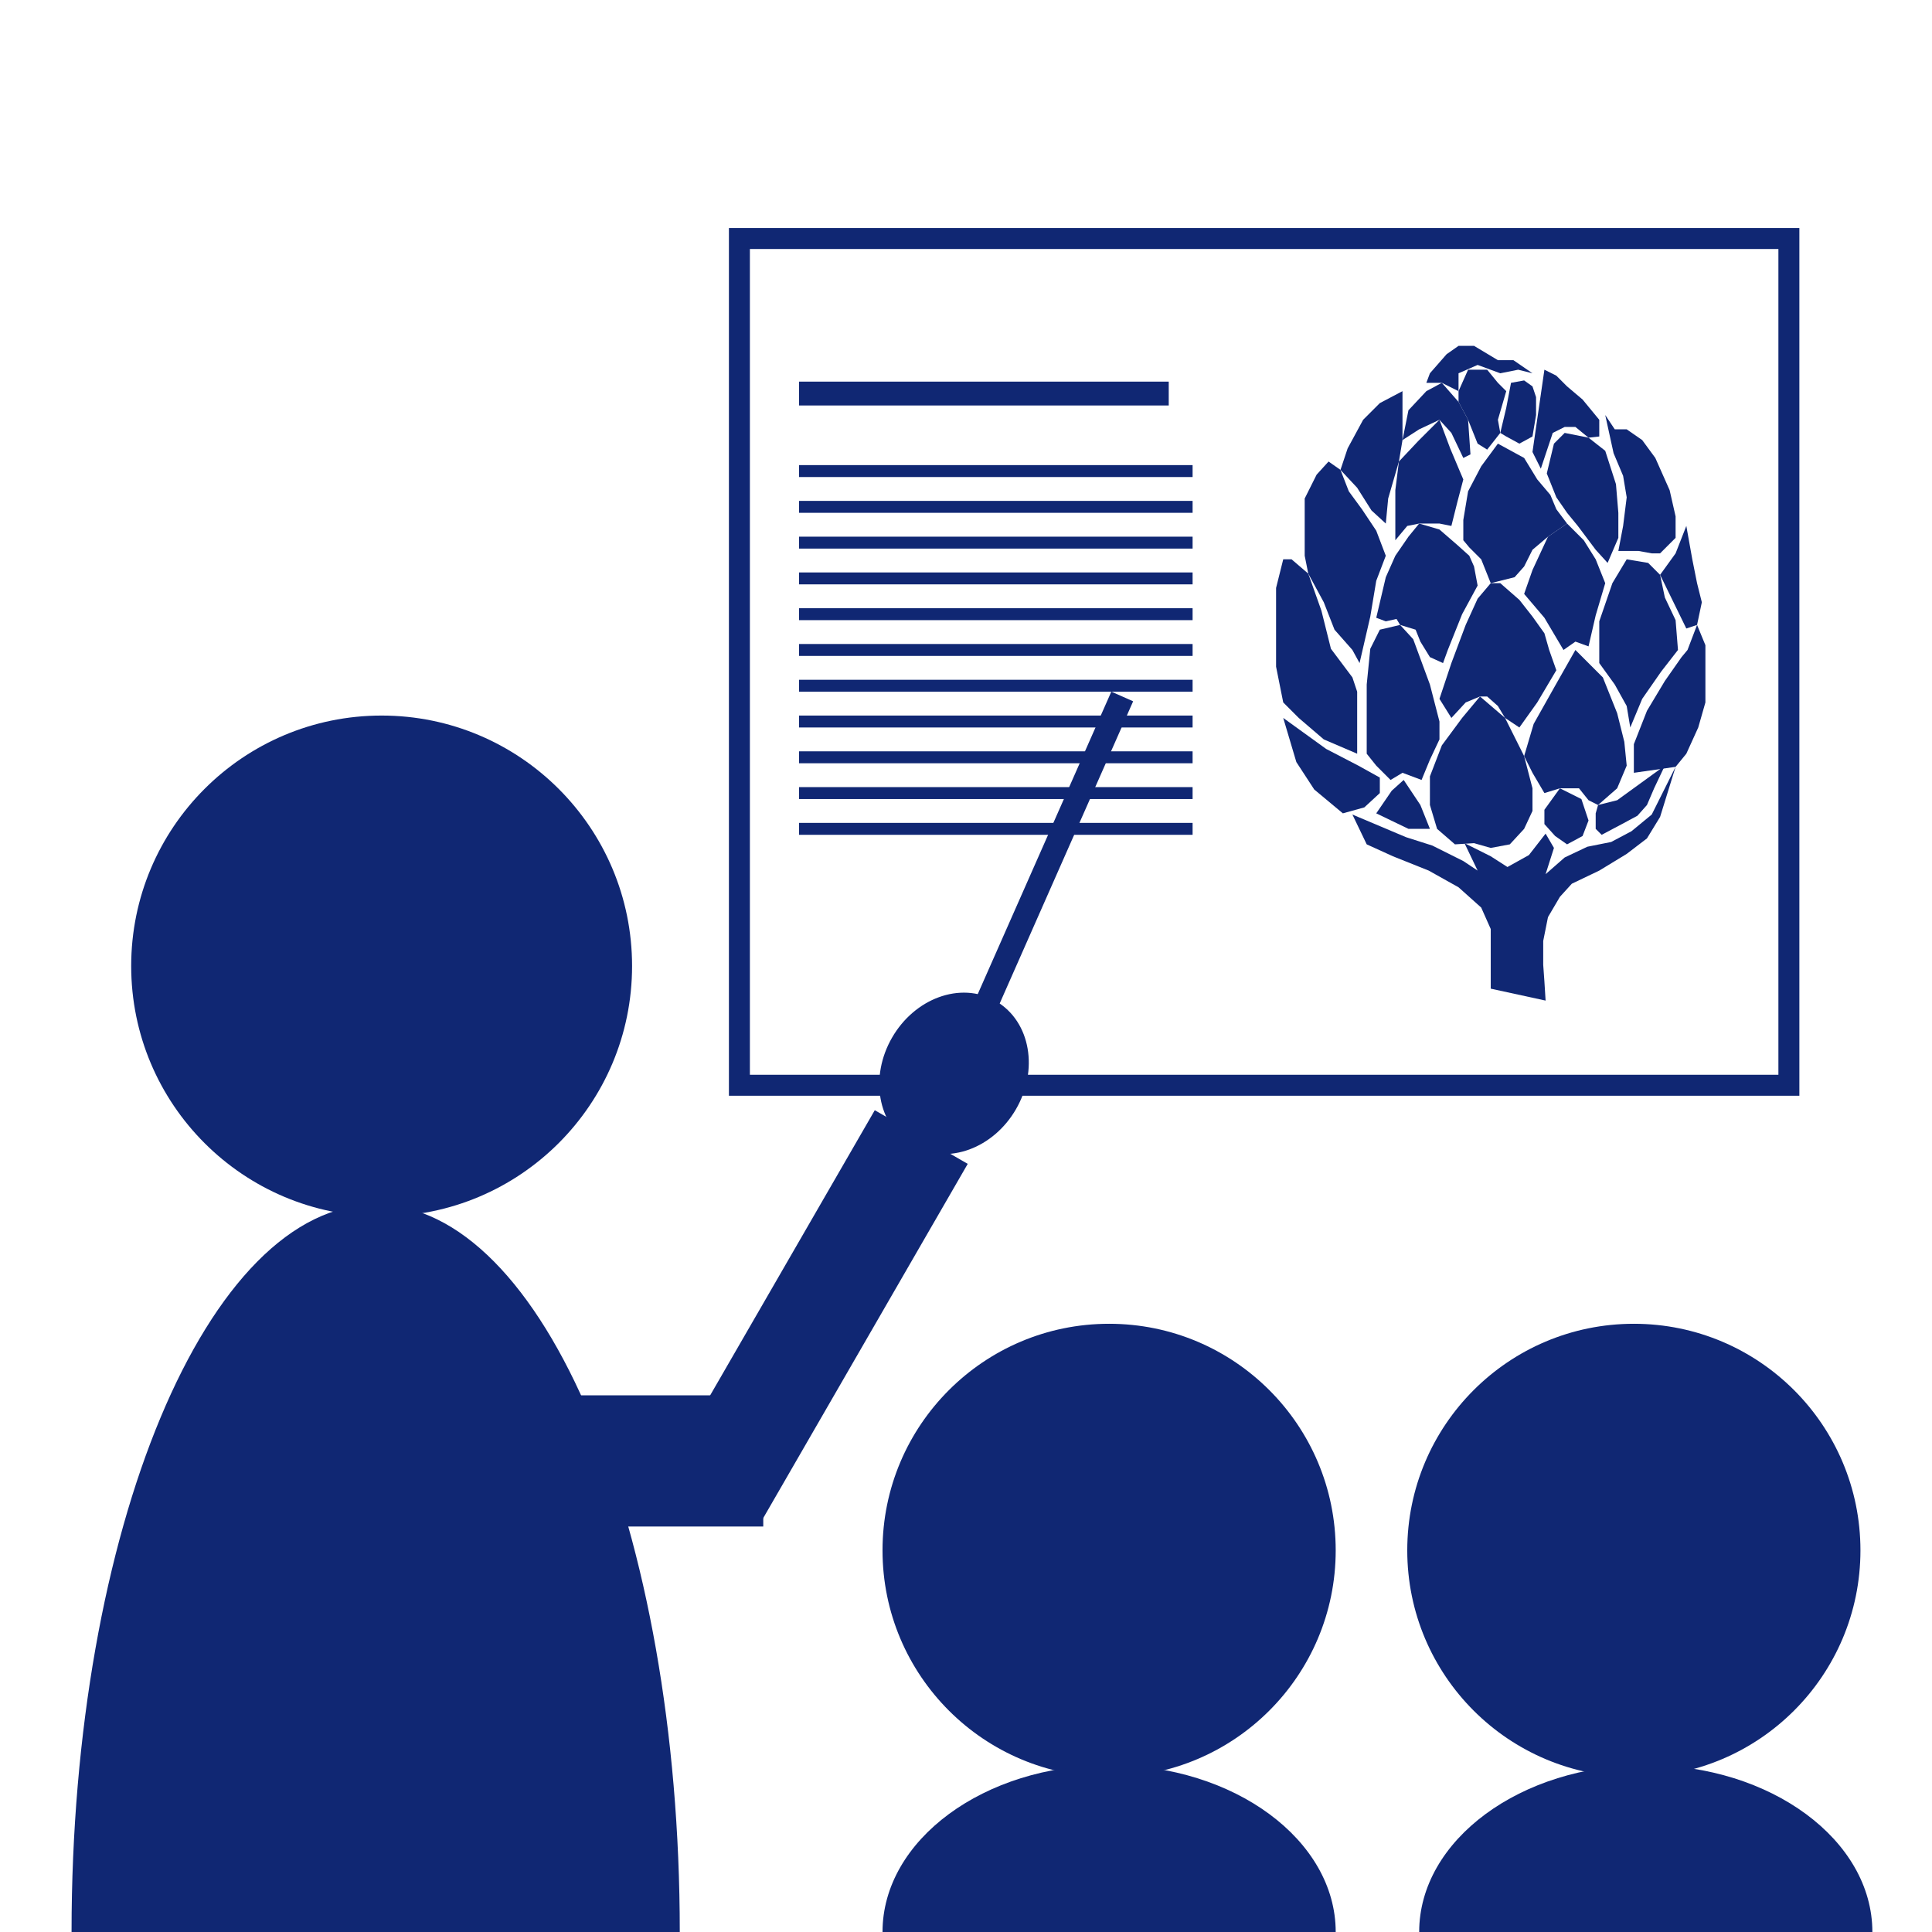 <?xml version="1.0" encoding="utf-8"?>
<!-- Generator: Adobe Illustrator 21.1.0, SVG Export Plug-In . SVG Version: 6.00 Build 0)  -->
<svg version="1.1" id="Layer_1" xmlns="http://www.w3.org/2000/svg" xmlns:xlink="http://www.w3.org/1999/xlink" x="0px" y="0px"
	 viewBox="0 0 162 162" style="enable-background:new 0 0 162 162;" xml:space="preserve">
<style type="text/css">
	.st0{fill:#102773;}
	.st1{fill:none;stroke:#102773;stroke-width:1.758;stroke-miterlimit:10;}
	.st2{fill:none;stroke:#102773;stroke-width:2;stroke-miterlimit:10;}
	.st3{fill:none;stroke:#102773;stroke-miterlimit:10;}
	.st4{fill:#102773;stroke:#102773;stroke-width:2;stroke-miterlimit:10;}
</style>
<g>
	<polygon class="st0" points="125,82.9 125,81.2 125,79.5 125,77.9 124.2,76.1 122.3,74.4 119.8,73 116.8,71.8 114.6,70.8 
		113.4,68.3 117.9,70.2 120.1,70.9 122.7,72.2 123.9,73 122.8,70.7 125,71.8 126.4,72.7 128.2,71.7 129.6,69.9 130.3,71.1 
		129.6,73.3 131.2,71.9 133.1,71 135.1,70.6 136.8,69.7 138.5,68.3 140.5,64.3 139.2,68.5 138.1,70.3 136.4,71.6 134.1,73 
		131.8,74.1 130.8,75.2 129.8,76.9 129.4,78.9 129.4,80.9 129.5,82.3 129.6,83.9 	"/>
	<polygon class="st0" points="112.6,68.2 110.2,66.2 108.7,63.9 107.6,60.2 111.2,62.8 113.9,64.2 115.7,65.2 115.7,66.5 
		114.4,67.7 	"/>
	<polygon class="st0" points="115.4,68.2 116.7,66.3 117.7,65.4 119.1,67.5 119.9,69.5 118.1,69.5 	"/>
	<polygon class="st0" points="122,70.8 120.5,69.5 119.9,67.5 119.9,65.1 120.9,62.5 122.6,60.2 124.1,58.4 126.2,60.2 127.8,63.4 
		128.5,66.1 128.5,68 127.8,69.5 126.6,70.8 125,71.1 123.6,70.7 	"/>
	<polygon class="st0" points="129.5,67.9 130.8,66.1 132.6,67 133.2,68.8 132.7,70.1 131.4,70.8 130.4,70.1 129.5,69.1 	"/>
	<polygon class="st0" points="133.8,68.2 133.8,69.5 134.3,70 136,69.1 137.3,68.4 138.1,67.5 138.7,66.1 139.6,64.2 135.6,67.1 
		134,67.5 	"/>
	<polygon class="st0" points="116.6,65.4 115.4,64.2 114.6,63.2 114.6,60.8 114.6,57.4 114.9,54.4 115.7,52.8 117.4,52.4 
		118.5,53.6 119.9,57.4 120.7,60.5 120.7,62 119.9,63.7 119.2,65.4 117.6,64.8 	"/>
	<polygon class="st0" points="113.8,63.2 111,62 108.9,60.2 107.6,58.9 107,55.9 107,52.4 107,49.3 107.6,46.9 108.3,46.9 
		109.7,48.1 110.8,51.2 111.6,54.4 113.4,56.8 113.8,58 113.8,60.4 	"/>
	<polygon class="st0" points="129.5,66.5 128.5,64.8 127.8,63.4 128.6,60.7 130.4,57.5 132.1,54.5 134.4,56.8 135.6,59.8 
		136.2,62.2 136.4,64.2 135.6,66.1 134,67.5 133.2,67.1 132.4,66.1 130.8,66.1 	"/>
	<polygon class="st0" points="137,64.8 137,62.4 138.1,59.6 139.6,57.1 141,55.1 141.5,54.5 142.3,52.4 143,54.1 143,56.5 143,58.9 
		142.4,61 141.4,63.2 140.5,64.3 	"/>
	<polygon class="st0" points="113.4,54.5 111.9,52.8 111,50.5 109.7,48.1 109.4,46.6 109.4,44.2 109.4,41.8 110.4,39.8 111.4,38.7 
		112.4,39.4 113.1,41.2 114.2,42.7 115.4,44.5 116.2,46.6 115.4,48.7 114.9,51.7 114.6,53 114,55.6 	"/>
	<polygon class="st0" points="115.4,51.8 116.2,48.4 117,46.6 118.1,45 119,43.9 120.7,44.4 122.2,45.7 123.2,46.6 123.6,47.5 
		123.9,49.1 122.6,51.5 121.4,54.5 121,55.6 119.9,55.1 119.1,53.8 118.7,52.8 117.4,52.4 117.1,51.9 116.2,52.1 	"/>
	<polygon class="st0" points="121.7,60.2 120.7,58.6 121.7,55.6 122.9,52.4 123.9,50.2 125,48.9 125.8,48.9 127.4,50.3 128.5,51.7 
		129.5,53.1 129.9,54.5 130.5,56.2 128.9,58.9 127.4,61 126.2,60.2 125.6,59.2 124.7,58.4 124.1,58.4 122.9,58.9 	"/>
	<polygon class="st0" points="131.1,54.5 129.5,51.8 127.8,49.8 128.5,47.8 129.8,45 131.4,43.9 132.8,45.3 133.8,46.9 134.6,48.9 
		133.8,51.6 133.2,54.2 132.1,53.8 	"/>
	<polygon class="st0" points="134.1,55.6 135.4,57.4 136.4,59.2 136.7,61 137.7,58.6 139.3,56.3 140.7,54.5 140.5,52 139.6,50.1 
		139.2,48.2 138.2,47.2 136.4,46.9 135.2,48.9 134.1,52.1 134.1,54.5 	"/>
	<polygon class="st0" points="141.4,52.7 139.2,48.2 140.5,46.4 141.4,44.1 141.9,46.9 142.3,48.9 142.7,50.5 142.3,52.4 	"/>
	<polygon class="st0" points="115,42.8 113.8,40.9 112.4,39.4 113,37.6 114.3,35.2 115.7,33.8 117.6,32.8 117.6,36.9 117.3,38.7 
		116.4,41.8 116.2,43.9 	"/>
	<polygon class="st0" points="117,45.3 117,42.7 117,41.1 117.3,38.7 118.9,37 120.7,35.2 121.6,37.6 122.4,39.5 122.7,40.2 
		122.2,42.1 121.7,44.1 120.7,43.9 119,43.9 118,44.1 	"/>
	<polygon class="st0" points="125,48.9 124.2,46.9 123.2,45.9 122.7,45.3 122.7,43.6 123.1,41.2 124.2,39.1 125.6,37.2 127.8,38.4 
		128.9,40.2 130,41.5 130.5,42.7 131.4,43.9 129.8,45 128.5,46.1 127.8,47.5 127,48.4 	"/>
	<polygon class="st0" points="133.8,46.1 132.3,44.1 131.4,43 130.5,41.7 129.7,39.7 130.3,37.2 131.2,36.3 133.2,36.7 134.6,37.8 
		135.5,40.6 135.7,43 135.7,45.1 134.8,47.2 	"/>
	<polygon class="st0" points="135.7,46.2 137.4,46.2 138.5,46.4 139.2,46.4 140.5,45.1 140.5,43.3 140,41.1 138.8,38.4 137.7,36.9 
		136.4,36 135.4,36 134.6,34.8 135.3,38 136.1,39.9 136.4,41.7 136.1,44.1 	"/>
	<polygon class="st0" points="118.1,34.4 119.6,32.8 120.9,32.1 122.3,33.7 123.1,35.2 123.3,38.1 122.7,38.4 121.7,36.3 
		120.7,35.2 119,36 117.6,36.9 	"/>
	<polygon class="st0" points="122.3,32.8 123.1,31 124.7,31 125.6,32.1 126.3,32.8 125.6,35.2 125.8,36.3 124.7,37.7 123.9,37.2 
		123.1,35.2 122.3,33.7 	"/>
	<polygon class="st0" points="126.3,36.6 127.4,37.2 128.5,36.6 128.8,34.8 128.8,33.3 128.5,32.4 127.8,31.9 126.7,32.1 
		126.3,34.2 125.8,36.3 	"/>
	<polygon class="st0" points="128.5,37.9 129.2,39.3 130.2,36.3 131.2,35.8 132.1,35.8 133.2,36.7 134.1,36.6 134.1,35.2 
		132.7,33.5 131.4,32.4 130.5,31.5 129.5,31 	"/>
	<polygon class="st0" points="119.9,31.3 121.3,29.7 122.3,29 123.6,29 125.6,30.2 126.9,30.2 128.5,31.3 127.3,31 125.8,31.3 
		123.9,30.6 122.3,31.3 122.3,32.8 120.9,32.1 119.6,32.1 	"/>
</g>
<rect x="62" y="20" class="st1" width="88" height="71"/>
<circle class="st0" cx="32" cy="81" r="21"/>
<path class="st0" d="M6,162c0-33.7,11.4-61,25.5-61S57,128.3,57,162"/>
<line class="st2" x1="67" y1="33" x2="98" y2="33"/>
<line class="st3" x1="67" y1="39.5" x2="100" y2="39.5"/>
<line class="st3" x1="67" y1="42.5" x2="100" y2="42.5"/>
<line class="st3" x1="67" y1="45.5" x2="100" y2="45.5"/>
<line class="st3" x1="67" y1="48.5" x2="100" y2="48.5"/>
<line class="st3" x1="67" y1="51.5" x2="100" y2="51.5"/>
<line class="st3" x1="67" y1="54.5" x2="100" y2="54.5"/>
<line class="st3" x1="67" y1="57.5" x2="100" y2="57.5"/>
<line class="st3" x1="67" y1="60.5" x2="100" y2="60.5"/>
<line class="st3" x1="67" y1="63.5" x2="100" y2="63.5"/>
<line class="st3" x1="67" y1="66.5" x2="100" y2="66.5"/>
<line class="st3" x1="67" y1="69.5" x2="100" y2="69.5"/>
<circle class="st0" cx="93" cy="130" r="19"/>
<circle class="st0" cx="137" cy="130" r="19"/>
<path class="st0" d="M74,162c0-7.7,8.5-14,19-14s19,6.3,19,14"/>
<path class="st0" d="M119,162c0-7.7,8.5-14,19-14s19,6.3,19,14"/>
<line class="st4" x1="80.1" y1="90.1" x2="94.1" y2="58.4"/>
<rect x="36" y="118" class="st4" width="27" height="9"/>
<rect x="65" y="94" transform="matrix(0.866 0.5 -0.5 0.866 64.427 -19.446)" class="st4" width="7" height="33"/>
<ellipse transform="matrix(0.5 -0.866 0.866 0.5 -37.942 114.282)" class="st4" cx="80" cy="90" rx="6" ry="5"/>
</svg>
